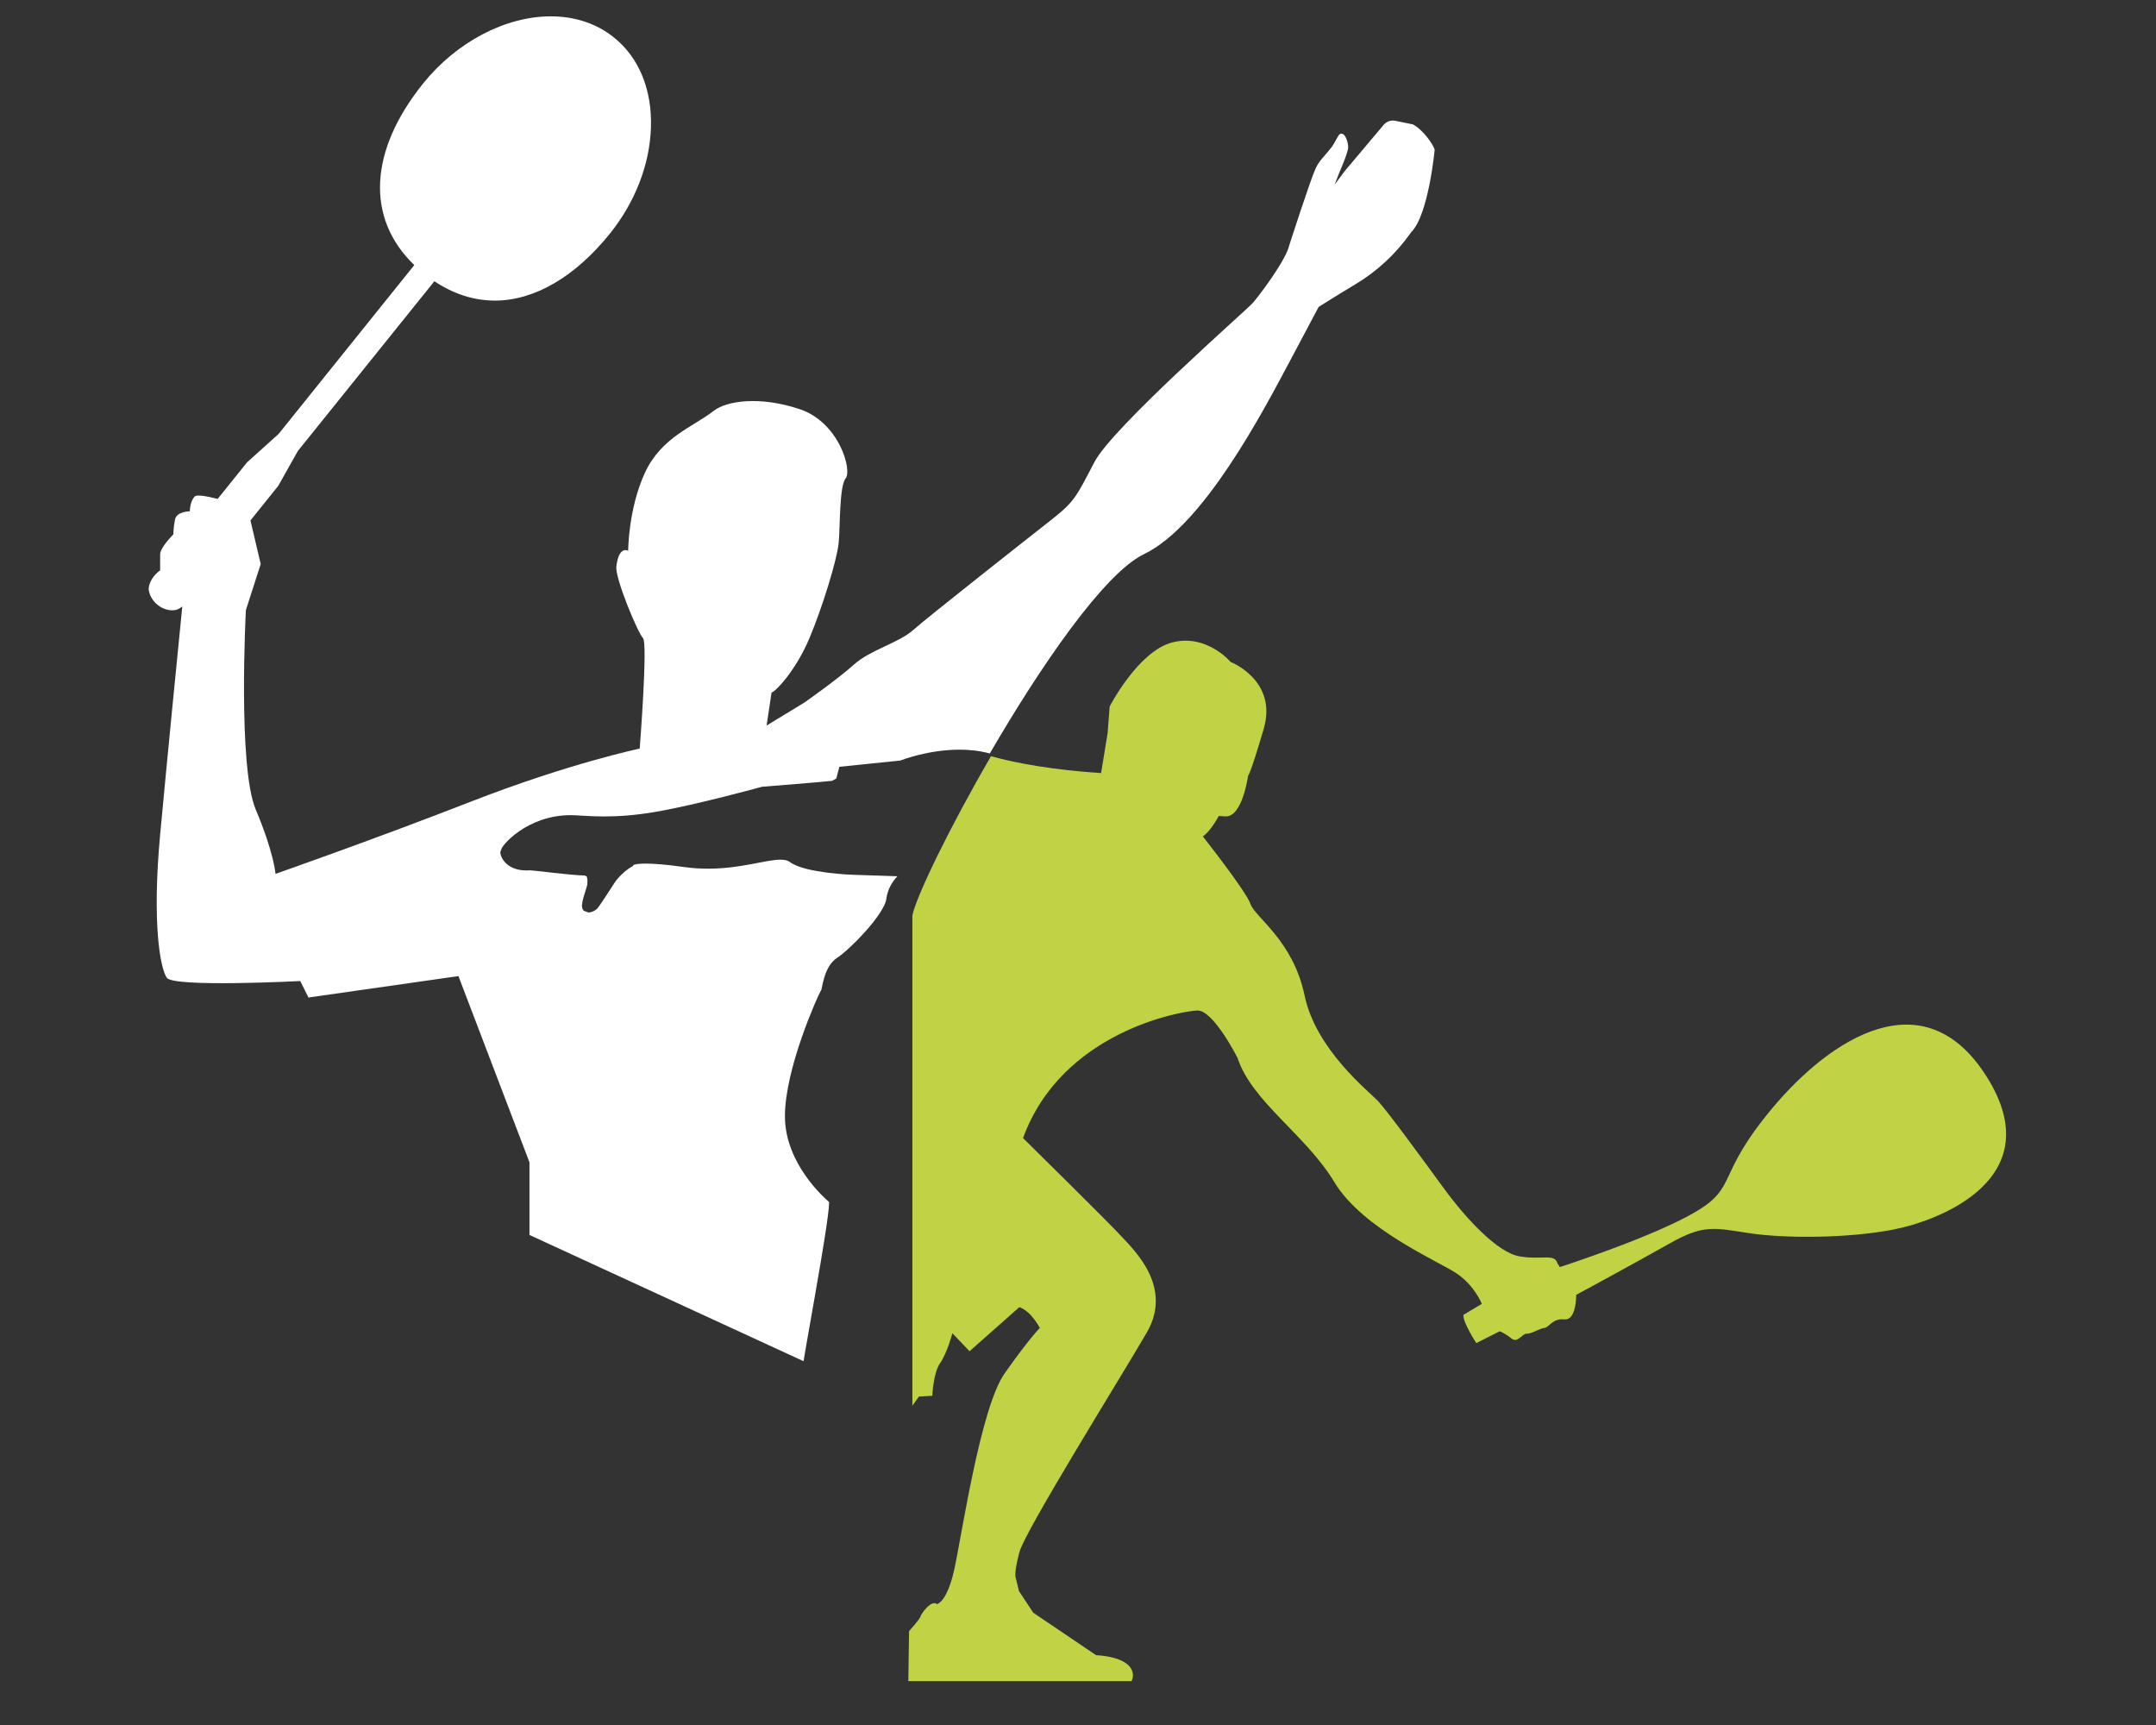 <?xml version="1.0" encoding="utf-8"?>
<!-- Generator: Adobe Illustrator 23.0.1, SVG Export Plug-In . SVG Version: 6.00 Build 0)  -->
<svg version="1.1" id="Calque_1" xmlns="http://www.w3.org/2000/svg" xmlns:xlink="http://www.w3.org/1999/xlink" x="0px" y="0px"
	 viewBox="0 0 1280 1024" style="enable-background:new 0 0 1280 1024;" xml:space="preserve">
<rect x="0" y="0" width="1280" height="1024" fill="#333333" stroke="none"/>
<style type="text/css">
	.st0{fill:#FFFFFF;}
	.st1{fill:#C1D344;}
</style>
<path class="st0" d="M838.88,73.85l-10.47-2.13c-2.59-0.53-5.26,0.4-6.96,2.42l-23.06,27.38l-6.06,8.11l3.09-7.86
	c0,0,4.98-11.3,4.98-14.33s-1.8-9.16-4.8-7.92c-1.17,0.48-2.99,5.16-5.12,7.95c-3.35,4.38-7.29,7.9-9.3,12.27
	c-3.3,7.14-15.75,45.87-15.76,45.9l0,0c-1.96,8.81-17.8,29.87-21.72,34.27c-3.91,4.4-83.11,73.71-93.88,94.26
	c-10.76,20.55-11.74,23.48-25.44,34.24c-13.7,10.76-73.38,57.72-82.18,65.55c-8.81,7.83-25.44,11.74-35.22,20.54
	c-9.78,8.81-29.35,22.5-29.35,22.5l-22.5,13.7l2.93-19.57c2.94-0.98,14.68-13.7,22.5-32.29c7.83-18.59,16.36-46.63,17.34-56.41
	c0.98-9.78,0.27-33.6,4.18-38.49c3.91-4.89-3.91-33.27-27.39-41.09c-23.48-7.83-43.27-4.99-51.01,1.07
	c-12.07,9.46-31.17,15.56-40.96,37.08c-9.78,21.52-9.78,45.98-9.78,45.98s-5.5-3.45-7.02,9.31c-0.84,7.07,12.89,39.61,15.83,42.54
	c2.93,2.93-1.96,65.55-1.96,65.55S337.72,453.2,280,475.7s-116.42,43.05-116.42,43.05s-0.98-12.72-11.74-38.16
	c-10.76-25.44-5.87-118.38-5.87-118.38l8.81-27.39l-6.09-25.87l16.53-20.57l11.59-20.63l81.08-100.8
	c11.44,7.63,23.52,11.49,35.97,11.49c23.38,0,47.6-14.11,68.19-39.71c15-18.64,23.67-40.97,24.4-62.86
	c0.76-22.59-7.03-41.65-21.97-53.64C354.31,14.02,341.36,9.7,327.03,9.7c-27,0-56.05,15.27-75.83,39.86
	c-32.24,40.1-34.06,80.05-5.24,107.8l-80.55,100.23l-18.73,16.87l-17.47,21.72c-6.37-1.64-12.31-2.73-13.57-1.47
	c-2.94,2.93-2.94,8.81-2.94,8.81s-7.83,0-8.8,4.89c-0.98,4.89-0.98,8.81-0.98,8.81s-7.83,7.83-7.83,11.74v9.6
	c-2,1.45-6.36,5.22-6.84,11.01c0.03,0.56,0.43,5.6,5.28,9.48c3.51,2.83,7.09,3.25,8.9,3.25l2.16-0.26c1.41-0.44,2.59-1.18,3.64-2.04
	c-1.99,19.93-8.97,90.29-13.14,135.29c-4.89,52.83,0,79.25,3.91,85.12c3.91,5.87,79.25,1.96,79.25,1.96l4.89,9.78l89.03-12.72
	l42.17,110.55v43.12l162.73,74.94c0.36-2.21,0.77-4.62,1.24-7.4c1.55-9.03,3.62-20.63,5.68-32.44c4.13-23.57,8.26-48.21,8.24-54.41
	l-0.01-0.25c-2.58-2.21-26.14-22.69-26.22-50.87c0.01-14.29,4.89-32.1,9.99-46.81c5.12-14.74,10.36-26.16,11.44-27.97l0.16-0.17
	l-0.01,0l0.1-0.35l0.35-1.64c0.29-1.4,0.69-3.31,1.32-5.38c1.26-4.13,3.38-8.99,7.62-11.75c3.53-2.27,10.71-8.81,16.99-15.88
	c6.31-7.02,11.78-14.9,12.21-19c0.83-6.43,4.16-10.99,6.6-13.56l-26.35-0.86c-0.03,0-7.09-0.24-15.26-1.28
	c-8.19-1.08-17.37-2.78-22.16-6.27c-1.3-0.97-3.14-1.43-5.65-1.43c-8.47-0.05-23.29,5.33-42.93,5.35c-4.52,0-9.29-0.28-14.32-0.99
	c-10.95-1.53-18.12-2.04-22.75-2.04c-4.73-0.01-6.83,0.56-7.49,0.91l0.11,0.43l-0.95,0.53c-3.87,2.17-8.23,6.58-10.04,9.35
	c-0.98,1.49-3.14,4.85-5.25,8.06c-2.13,3.24-4.13,6.25-5.09,7.36c-1.18,1.27-3.17,2.32-5.34,2.39l-2.69-1.02
	c-0.78-0.77-1.13-1.89-1.12-3.15l0.34-2.48c0.88-3.66,1.65-5.83,2.16-7.42c0.51-1.6,0.75-2.5,0.75-4.04l0.04-1.1l-0.34-2.03
	l-1.1-0.69c-4.5-0.09-12.09-0.87-18.87-1.62c-6.73-0.75-12.85-1.49-13.68-1.48l0-0.11l0,0.11l-2.12,0.08
	c-11.32,0.02-15.3-7.02-15.63-10.53l-0.01,0l-0.01-0.08c0-0.02-0.01-0.05-0.01-0.07l0.01,0l-0.02-0.18l0.92-2.49
	c0.53-0.86,1.28-1.85,2.24-2.93c1.93-2.16,4.72-4.7,8.3-7.15c7.16-4.89,17.52-9.39,30.27-9.39l2.39,0.05
	c4.26,0.19,10,0.71,17.63,0.71c8.01,0,18.1-0.58,30.62-2.75c12.23-2.12,27.97-5.83,40.64-9.01c12.67-3.18,22.24-5.81,22.26-5.82
	l0.13-0.04l0.13-0.01c0.02,0,9.86-0.78,20.02-1.62c9.77-0.8,19.93-1.67,21.49-1.89l2.47-1.41l1.8-6.92l36.21-3.72
	c1.08-0.42,16.72-6.44,35.12-6.45c5.74,0,11.73,0.59,17.62,2.16l0.38,0.1c30.21-51.94,67.88-106.97,91.53-118.32
	c35.24-16.92,70.44-84.14,87.07-115.45c16.63-31.31,16.63-31.31,16.63-31.31s10.67-6.76,21.82-13.44
	c12.76-7.65,23.81-17.85,32.44-29.98l0.69-0.97c10.32-10.17,13.93-48.93,13.93-48.93C851.29,86.73,845.76,77.74,838.88,73.85z
	 M102.42,357.49v-0.02h0L102.42,357.49z"/>
<path class="st1" d="M1179.77,639.61c-37.35-59.91-93.22-22.71-127.33,17.95c-34.11,40.66-20.37,46.81-45.84,61.85
	s-80.52,32.74-80.52,32.74l-1.45-2.18c-1.7-6.06-8.97-1.94-22.31-4.12c-13.34-2.18-32.26-22.8-45.36-40.75
	c-13.1-17.95-32.99-45.11-38.56-51.18c-5.58-6.06-37.11-30.56-43.9-63.06c-6.79-32.5-29.35-46.33-32.02-54.09
	c-2.67-7.76-28.38-40.26-28.38-40.26c4.61-2.91,9.46-12.13,9.46-12.13l3.88,0.24c10.19,0.73,13.58-24.34,13.58-24.34
	s0.73,1.3,9.22-27.56c8.49-28.86-19.65-39.78-19.65-39.78s-14.07-16.74-34.44-11.64c-20.37,5.09-37.35,38.08-37.35,38.08
	l-1.21,15.77l-3.88,23.77c-13.71-0.96-40.55-3.13-65.36-10.03l-0.21,0.36c-24.45,42.12-43.89,82.22-46.47,94.14v291.1l3.86-5.45
	l8-0.48c0,0,0.49-13.58,4.61-19.4c4.12-5.82,7.28-17.71,7.28-17.71l10.19,10.67l29.59-26.19c7.28,2.67,12.13,12.37,12.13,12.37
	s-6.31,6.31-20.86,26.92c-14.55,20.62-25.71,97.99-30.08,117.15c-4.37,19.16-10.19,19.89-10.19,19.89c-3.15-2.91-9.46,5.82-9.7,7.28
	c-0.24,1.46-6.79,8.73-6.79,8.73l-0.45,29.69h132.53c0.47-0.99,0.83-2.02,0.83-3.25c0-11.64-21.83-12.13-21.83-12.13l-37.35-25.22
	l-8.49-12.85l-1.94-8c0,0-1.21-2.18,2.18-15.04c3.4-12.85,59.91-103.32,75.67-130.49c15.77-27.16-7.76-48.99-14.79-56.75
	c-7.03-7.76-58.7-58.64-58.7-58.64c23.04-63.24,94.11-75.49,103.57-75.73c9.46-0.24,23.77,28.13,23.77,28.13
	c8.49,25.95,40.5,45.6,57.48,73.73c16.98,28.13,62.09,47.05,72.76,54.33c10.67,7.28,14.79,17.95,14.79,17.95l-10.91,6.55
	c-0.48,4.37,7.64,16.73,7.64,16.73l13.95-7.03c0,0,3.4,1.45,7.03,4.37c3.64,2.91,6.31-3.15,8.97-2.91c2.67,0.24,7.52-3.15,10.43-3.4
	c2.91-0.24,4.61-5.82,11.89-5.09c7.28,0.73,7.03-14.55,7.03-14.55s35.41-19.16,55.54-30.56c20.13-11.4,26.44-9.22,47.3-6.06
	c20.86,3.15,58.21,3.15,85.62-2.18C1151.63,724.5,1217.12,699.52,1179.77,639.61z"/>
</svg>
